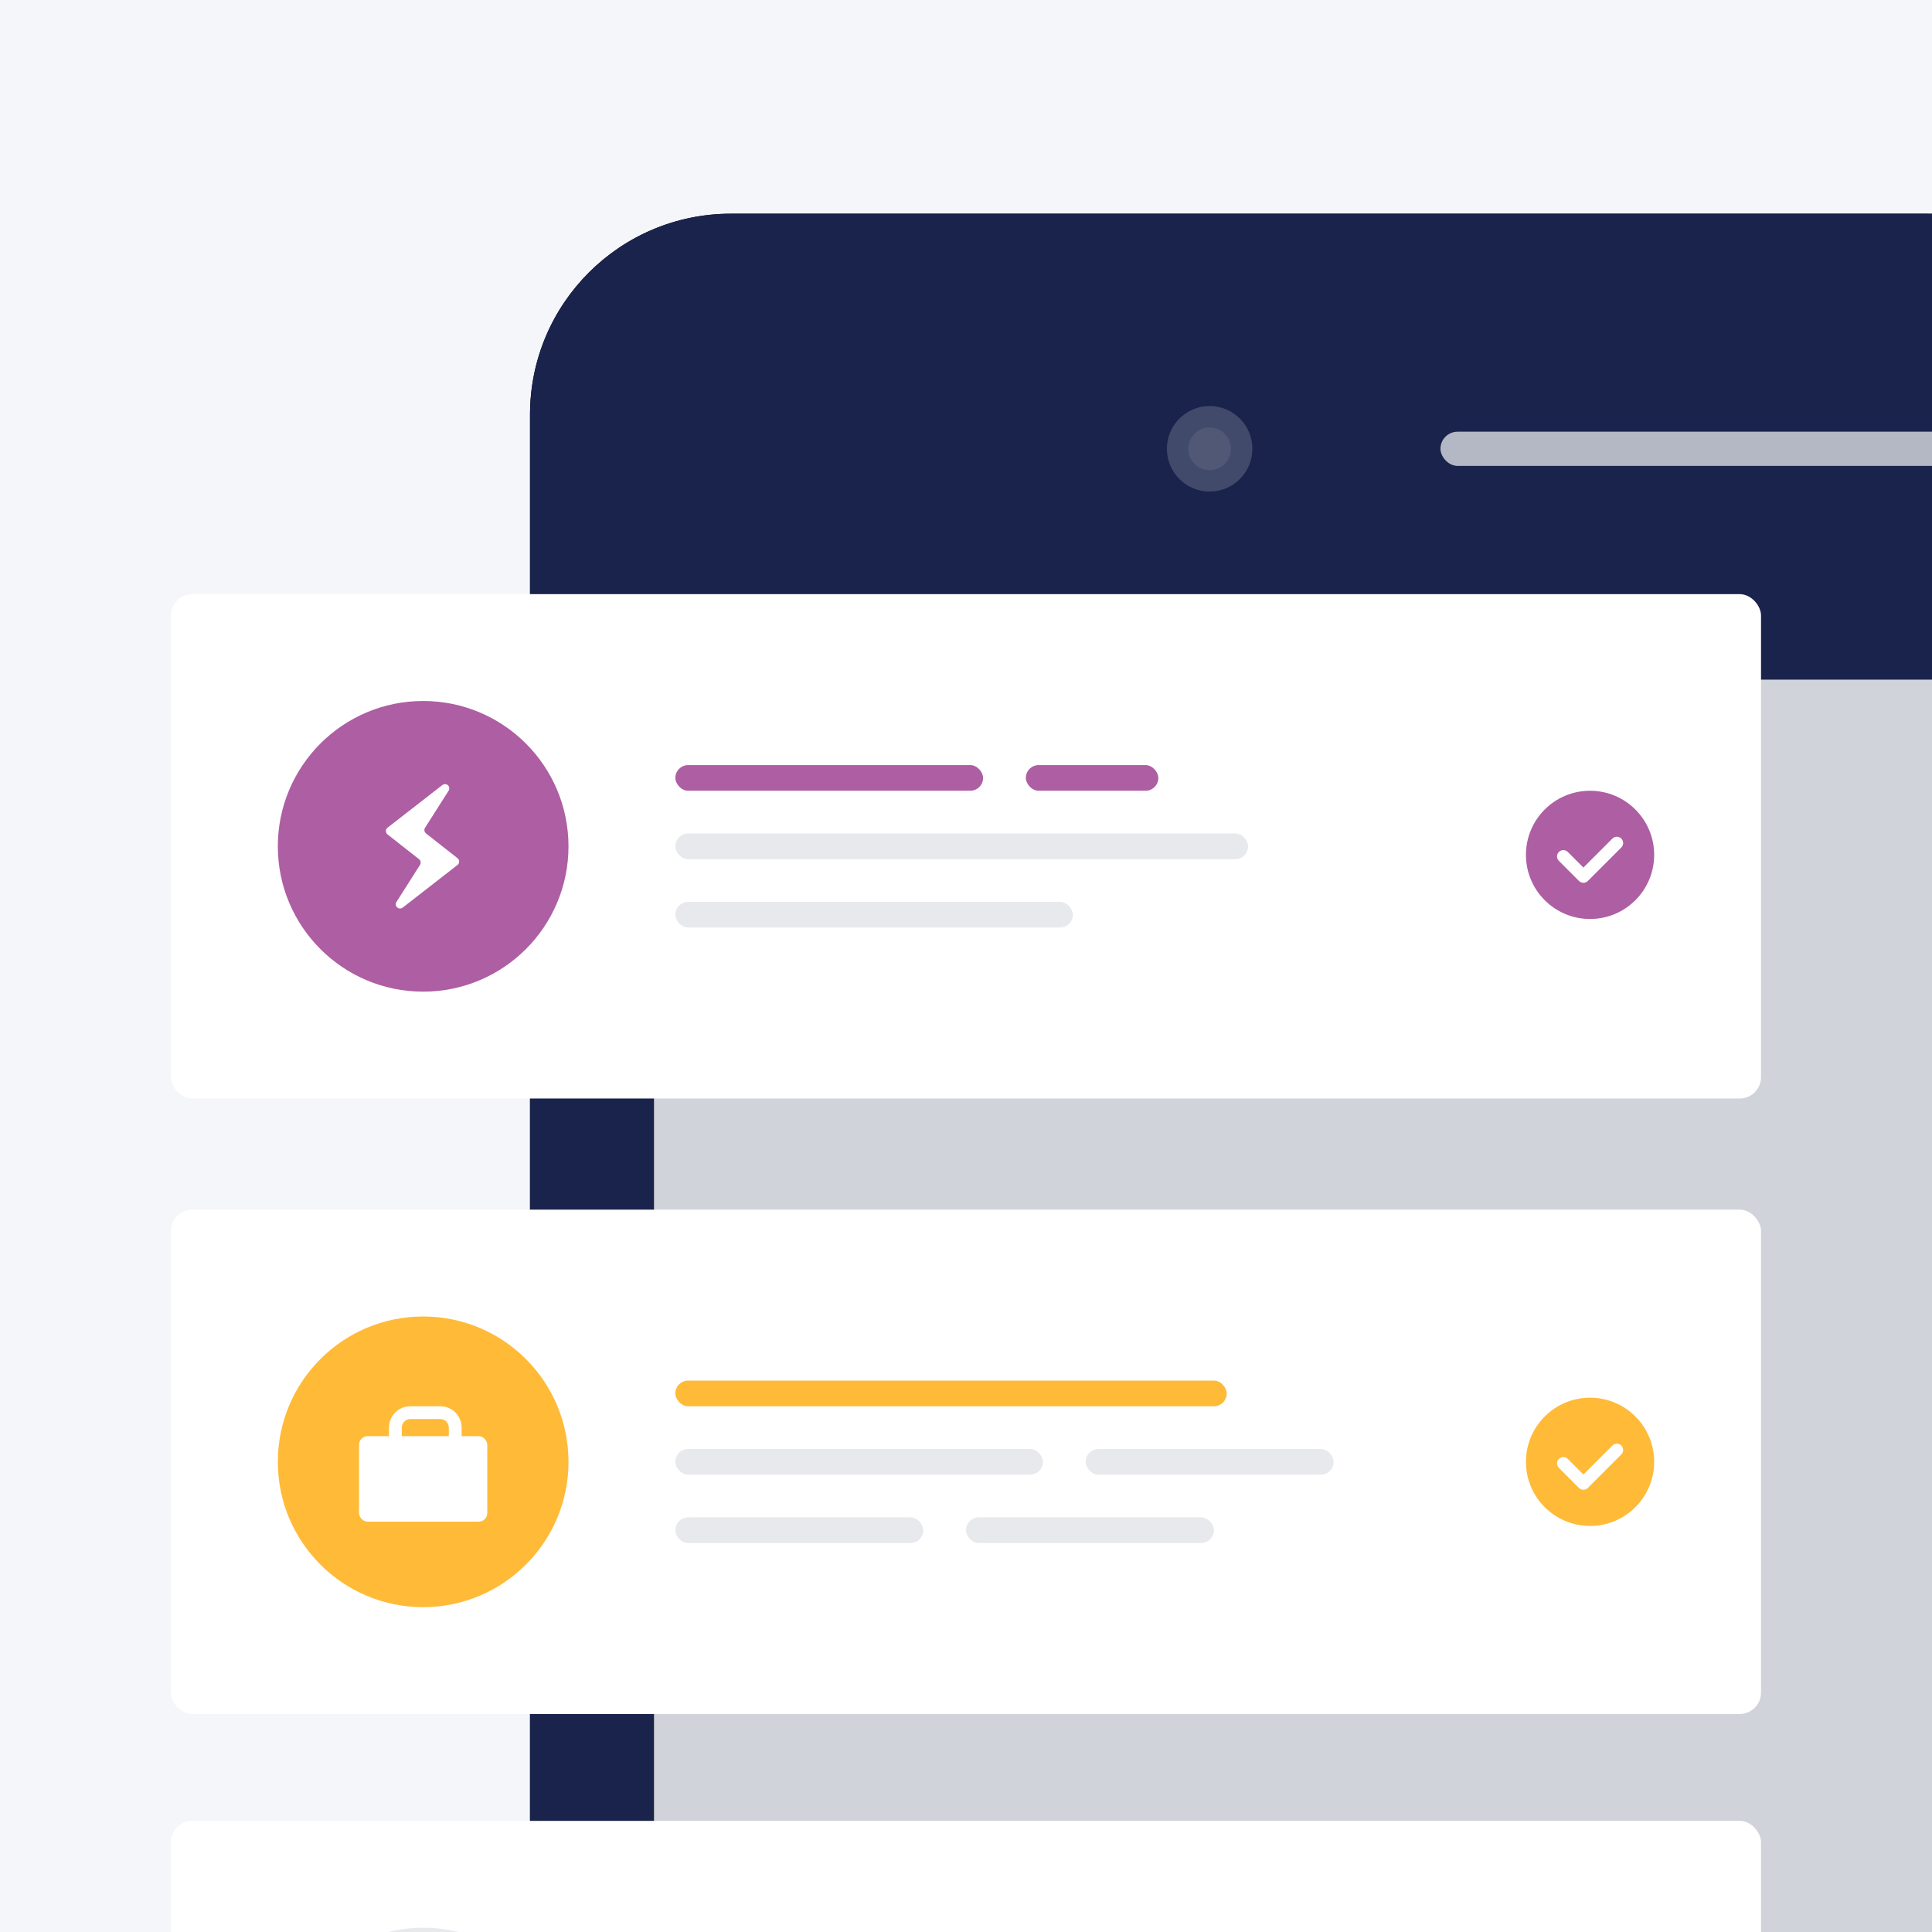 <?xml version="1.0" encoding="UTF-8"?>
<svg width="452px" height="452px" viewBox="0 0 452 452" version="1.1" xmlns="http://www.w3.org/2000/svg" xmlns:xlink="http://www.w3.org/1999/xlink">
    <!-- Generator: Sketch 51.1 (57501) - http://www.bohemiancoding.com/sketch -->
    <title>Machtigingen</title>
    <desc>Created with Sketch.</desc>
    <defs>
        <rect id="path-1" x="0" y="0" width="374" height="669" rx="47"></rect>
        <filter x="-48.7%" y="-27.2%" width="197.3%" height="154.4%" filterUnits="objectBoundingBox" id="filter-2">
            <feOffset dx="0" dy="0" in="SourceAlpha" result="shadowOffsetOuter1"></feOffset>
            <feGaussianBlur stdDeviation="82" in="shadowOffsetOuter1" result="shadowBlurOuter1"></feGaussianBlur>
            <feColorMatrix values="0 0 0 0 0.106   0 0 0 0 0.145   0 0 0 0 0.306  0 0 0 0.096 0" type="matrix" in="shadowBlurOuter1"></feColorMatrix>
        </filter>
        <rect id="path-3" x="29" y="109" width="325" height="461" rx="10"></rect>
        <filter x="-43.4%" y="-30.6%" width="186.8%" height="161.2%" filterUnits="objectBoundingBox" id="filter-4">
            <feOffset dx="0" dy="0" in="SourceAlpha" result="shadowOffsetOuter1"></feOffset>
            <feGaussianBlur stdDeviation="47" in="shadowOffsetOuter1" result="shadowBlurOuter1"></feGaussianBlur>
            <feColorMatrix values="0 0 0 0 0.91   0 0 0 0 0.914   0 0 0 0 0.929  0 0 0 0.371 0" type="matrix" in="shadowBlurOuter1"></feColorMatrix>
        </filter>
        <rect id="path-5" x="20" y="47" width="332" height="41" rx="9"></rect>
        <filter x="-42.8%" y="-341.5%" width="185.5%" height="792.7%" filterUnits="objectBoundingBox" id="filter-6">
            <feOffset dx="0" dy="2" in="SourceAlpha" result="shadowOffsetOuter1"></feOffset>
            <feGaussianBlur stdDeviation="47" in="shadowOffsetOuter1" result="shadowBlurOuter1"></feGaussianBlur>
            <feColorMatrix values="0 0 0 0 0.278   0 0 0 0 0.302   0 0 0 0 0.439  0 0 0 1 0" type="matrix" in="shadowBlurOuter1"></feColorMatrix>
        </filter>
        <rect id="path-7" x="20" y="37" width="332" height="41" rx="9"></rect>
        <filter x="-42.8%" y="-341.5%" width="185.5%" height="792.7%" filterUnits="objectBoundingBox" id="filter-8">
            <feOffset dx="0" dy="2" in="SourceAlpha" result="shadowOffsetOuter1"></feOffset>
            <feGaussianBlur stdDeviation="47" in="shadowOffsetOuter1" result="shadowBlurOuter1"></feGaussianBlur>
            <feColorMatrix values="0 0 0 0 0.278   0 0 0 0 0.302   0 0 0 0 0.439  0 0 0 1 0" type="matrix" in="shadowBlurOuter1"></feColorMatrix>
        </filter>
    </defs>
    <g id="Machtigingen" stroke="none" stroke-width="1" fill="none" fill-rule="evenodd">
        <rect fill="#F5F6F9" x="0" y="0" width="452" height="452"></rect>
        <g id="Group" transform="translate(124, 50)" fill-rule="nonzero">
            <g id="Rectangle">
                <use fill="black" fill-opacity="1" filter="url(#filter-2)" xlink:href="#path-1"></use>
                <use fill="#19234C" xlink:href="#path-1"></use>
            </g>
            <g id="Rectangle-2">
                <use fill="black" fill-opacity="1" filter="url(#filter-4)" xlink:href="#path-3"></use>
                <use fill="#D1D3DB" xlink:href="#path-3"></use>
            </g>
        </g>
        <g id="Group-2" transform="translate(273, 95)" fill-rule="nonzero">
            <rect id="Rectangle-3" fill="#E8E9ED" opacity="0.75" x="64" y="6" width="181" height="8" rx="4"></rect>
            <circle id="Oval" fill="#E8E9ED" opacity="0.2" cx="10" cy="10" r="10"></circle>
            <circle id="Oval" fill="#D1D3DB" opacity="0.1" cx="10" cy="10" r="5"></circle>
        </g>
        <g id="Group-4" transform="translate(40, 426)" fill-rule="nonzero">
            <rect id="Rectangle-4" fill="#FFFFFF" x="0" y="0" width="372" height="118" rx="5"></rect>
            <circle id="Oval-2" fill="#E8E9ED" cx="59" cy="59" r="34"></circle>
        </g>
        <g id="Group-4" transform="translate(40, 283)" fill-rule="nonzero">
            <g id="Rectangle-4">
                <use fill="black" fill-opacity="1" filter="url(#filter-6)" xlink:href="#path-5"></use>
                <use fill="#FFFFFF" xlink:href="#path-5"></use>
            </g>
            <rect id="Rectangle-4" fill="#FFFFFF" x="0" y="0" width="372" height="118" rx="5"></rect>
            <circle id="Oval-2" fill="#FFBA38" cx="59" cy="59" r="34"></circle>
            <g id="Group-3" transform="translate(118, 40)">
                <rect id="Rectangle-6" fill="#FFBA38" x="0" y="0" width="129" height="6" rx="3"></rect>
                <rect id="Rectangle-6" fill="#E8E9ED" x="0" y="16" width="86" height="6" rx="3"></rect>
                <rect id="Rectangle-6" fill="#E8E9ED" x="96" y="16" width="58" height="6" rx="3"></rect>
                <rect id="Rectangle-6" fill="#E8E9ED" x="0" y="32" width="58" height="6" rx="3"></rect>
                <rect id="Rectangle-6" fill="#E8E9ED" x="68" y="32" width="58" height="6" rx="3"></rect>
            </g>
        </g>
        <g id="Group-4" transform="translate(40, 139)" fill-rule="nonzero">
            <g id="Rectangle-4">
                <use fill="black" fill-opacity="1" filter="url(#filter-8)" xlink:href="#path-7"></use>
                <use fill="#FFFFFF" xlink:href="#path-7"></use>
            </g>
            <rect id="Rectangle-4" fill="#FFFFFF" x="0" y="0" width="372" height="118" rx="5"></rect>
            <circle id="Oval-2" fill="#AE5EA3" cx="59" cy="59" r="34"></circle>
            <g id="Group-3" transform="translate(118, 40)">
                <rect id="Rectangle-6" fill="#AE5EA3" x="0" y="0" width="72" height="6" rx="3"></rect>
                <rect id="Rectangle-6" fill="#AE5EA3" x="82" y="0" width="31" height="6" rx="3"></rect>
                <rect id="Rectangle-6" fill="#E8E9ED" x="0" y="16" width="134" height="6" rx="3"></rect>
                <rect id="Rectangle-6" fill="#E8E9ED" x="0" y="32" width="93" height="6" rx="3"></rect>
            </g>
            <path d="M63.5,44.656 L50.668,54.639 C50.232,54.978 50.154,55.606 50.493,56.042 C50.543,56.106 50.6,56.164 50.664,56.214 L58.04,62.017 C58.443,62.335 58.541,62.906 58.265,63.34 L52.751,72.018 C52.455,72.484 52.592,73.102 53.058,73.398 C53.415,73.625 53.875,73.603 54.209,73.344 L67.041,63.361 C67.477,63.022 67.555,62.394 67.216,61.958 C67.166,61.894 67.109,61.836 67.045,61.786 L59.669,55.983 C59.266,55.665 59.168,55.094 59.443,54.66 L64.958,45.982 C65.254,45.516 65.117,44.898 64.651,44.602 C64.294,44.375 63.834,44.397 63.5,44.656 Z" id="Path-2" fill="#FFFFFF"></path>
        </g>
        <g id="Group-5" transform="translate(84, 329)" fill="#FFFFFF" fill-rule="nonzero">
            <rect id="Rectangle-7" x="0" y="7" width="30" height="20" rx="2"></rect>
            <path d="M12,3 C10.895,3 10,3.895 10,5 L10,12 C10,13.105 10.895,14 12,14 L19,14 C20.105,14 21,13.105 21,12 L21,5 C21,3.895 20.105,3 19,3 L12,3 Z M12,0 L19,0 C21.761,0 24,2.239 24,5 L24,12 C24,14.761 21.761,17 19,17 L12,17 C9.239,17 7,14.761 7,12 L7,5 C7,2.239 9.239,0 12,0 Z" id="Rectangle-8"></path>
        </g>
        <path d="M370.444,202.97 L366.792,199.318 C366.216,198.741 365.282,198.741 364.705,199.318 C364.129,199.894 364.129,200.828 364.705,201.405 L369.401,206.1 C369.689,206.388 370.067,206.532 370.444,206.532 C370.822,206.532 371.2,206.388 371.488,206.1 L379.314,198.274 C379.89,197.698 379.89,196.764 379.314,196.187 C378.737,195.611 377.803,195.611 377.227,196.187 L370.444,202.97 Z M372,215 C363.716,215 357,208.284 357,200 C357,191.716 363.716,185 372,185 C380.284,185 387,191.716 387,200 C387,208.284 380.284,215 372,215 Z" id="Combined-Shape" fill="#AE5EA3" fill-rule="nonzero"></path>
        <path d="M370.444,344.97 L366.792,341.318 C366.216,340.741 365.282,340.741 364.705,341.318 C364.129,341.894 364.129,342.828 364.705,343.405 L369.401,348.1 C369.689,348.388 370.067,348.532 370.444,348.532 C370.822,348.532 371.2,348.388 371.488,348.1 L379.314,340.274 C379.89,339.698 379.89,338.764 379.314,338.187 C378.737,337.611 377.803,337.611 377.227,338.187 L370.444,344.97 Z M372,357 C363.716,357 357,350.284 357,342 C357,333.716 363.716,327 372,327 C380.284,327 387,333.716 387,342 C387,350.284 380.284,357 372,357 Z" id="Combined-Shape" fill="#FFBA38" fill-rule="nonzero"></path>
    </g>
</svg>